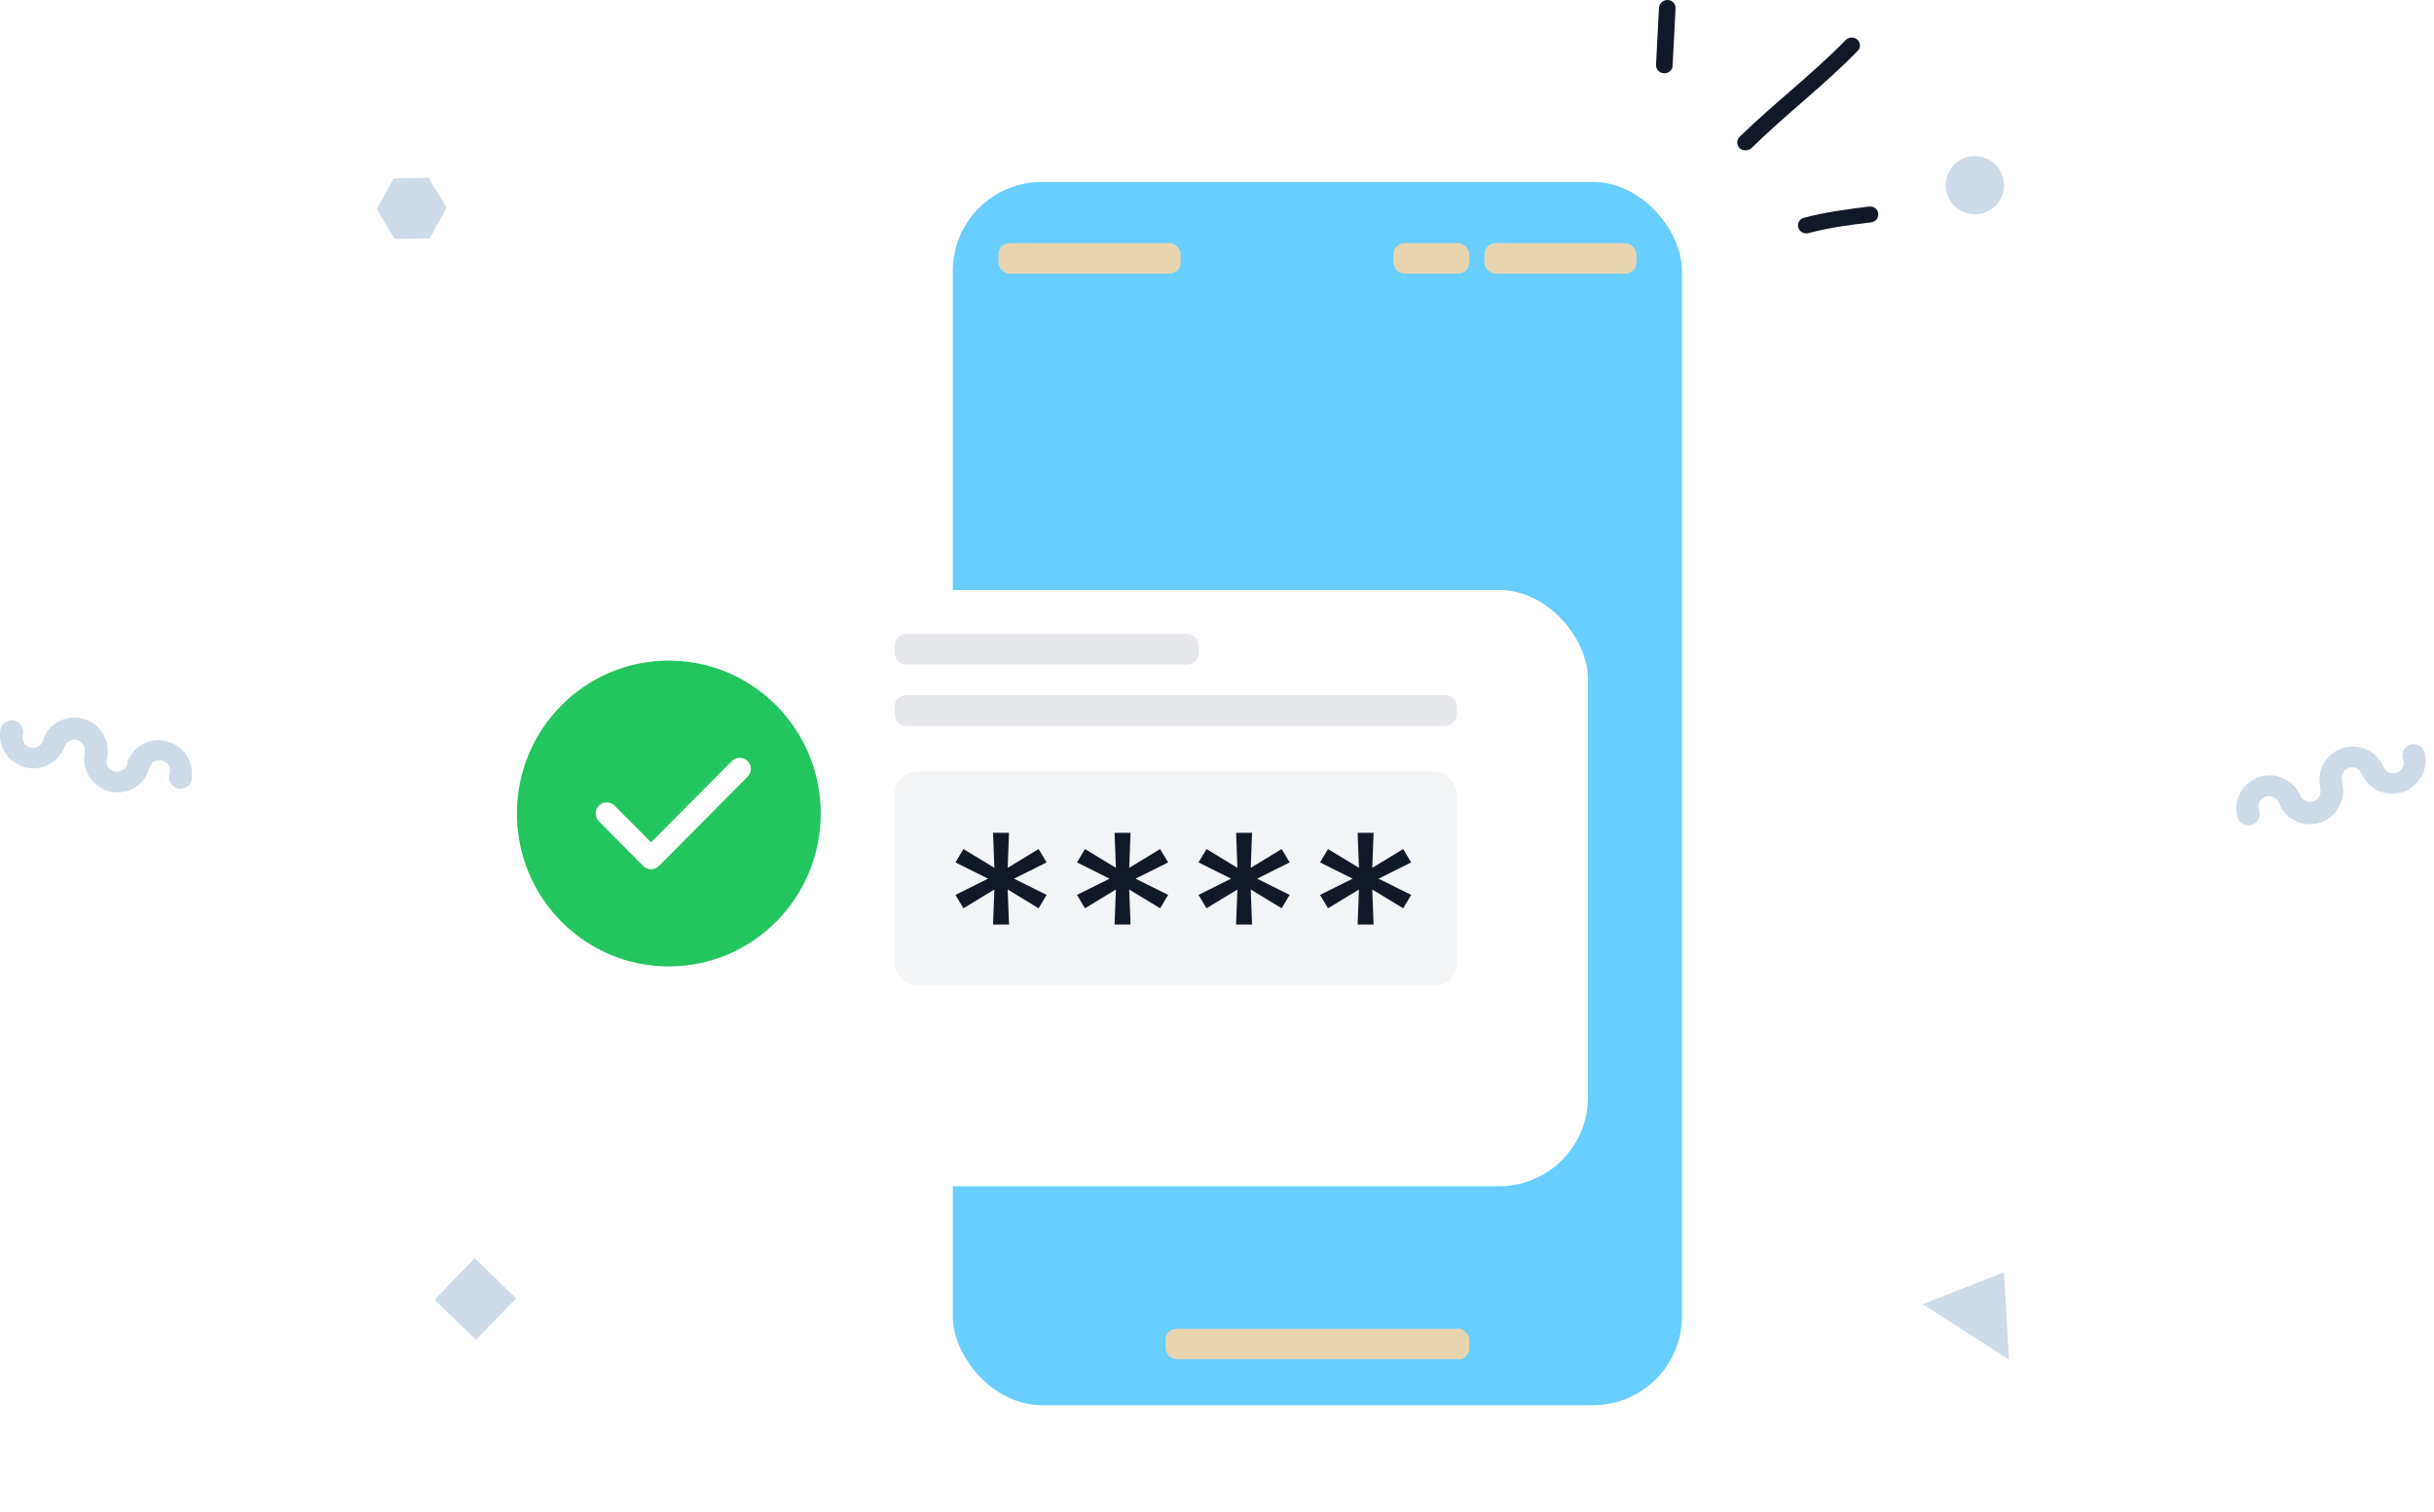 <svg width="219" height="136" viewBox="0 0 219 136" fill="none" xmlns="http://www.w3.org/2000/svg">
    <ellipse cx="118.414" cy="72" rx="63.586" ry="64" fill="white" />
    <rect x="85.73" y="16.374" width="65.607" height="110.056" rx="8" fill="#67CEFE" />
    <rect x="89.83" y="27.38" width="57.406" height="89.421" rx="4" fill="#67CEFE" />
    <rect x="89.83" y="21.877" width="16.402" height="2.751" rx="1" fill="#E8D5B0" />
    <rect x="104.865" y="119.552" width="27.336" height="2.751" rx="1" fill="#E8D5B0" />
    <rect x="133.567" y="21.877" width="13.668" height="2.751" rx="1" fill="#E8D5B0" />
    <rect x="125.367" y="21.877" width="6.834" height="2.751" rx="1" fill="#E8D5B0" />
    <g filter="url(#filter0_d_4451_14726)">
        <rect x="37" y="45.084" width="103.877" height="53.652" rx="8" fill="white" />
    </g>
    <ellipse cx="60.176" cy="73.197" rx="13.668" ry="13.757" fill="#22C55E" />
    <path d="M54.595 73.197L58.582 77.209L66.555 69.184" stroke="white" stroke-width="2" stroke-linecap="round"
        stroke-linejoin="round" />
    <rect x="80.5" y="57.047" width="27.336" height="2.751" rx="1" fill="#E5E7EB" />
    <rect x="80.5" y="62.55" width="50.572" height="2.751" rx="1" fill="#E5E7EB" />
    <rect x="80.5" y="69.428" width="50.572" height="19.26" rx="2" fill="#F3F4F6" />
    <path
        d="M89.349 83.185L89.469 80.033L86.686 81.724L85.967 80.52L88.9 79.058L85.967 77.597L86.686 76.393L89.469 78.084L89.349 74.931H90.786L90.666 78.084L93.45 76.393L94.168 77.597L91.235 79.058L94.168 80.52L93.45 81.724L90.666 80.033L90.786 83.185H89.349Z"
        fill="#111827" />
    <path
        d="M100.284 83.185L100.404 80.033L97.62 81.724L96.902 80.52L99.835 79.058L96.902 77.597L97.62 76.393L100.404 78.084L100.284 74.931H101.721L101.601 78.084L104.384 76.393L105.103 77.597L102.17 79.058L105.103 80.52L104.384 81.724L101.601 80.033L101.721 83.185H100.284Z"
        fill="#111827" />
    <path
        d="M111.218 83.185L111.338 80.033L108.554 81.724L107.836 80.52L110.769 79.058L107.836 77.597L108.554 76.393L111.338 78.084L111.218 74.931H112.655L112.535 78.084L115.318 76.393L116.037 77.597L113.104 79.058L116.037 80.52L115.318 81.724L112.535 80.033L112.655 83.185H111.218Z"
        fill="#111827" />
    <path
        d="M122.153 83.185L122.272 80.033L119.489 81.724L118.771 80.52L121.704 79.058L118.771 77.597L119.489 76.393L122.272 78.084L122.153 74.931H123.589L123.47 78.084L126.253 76.393L126.971 77.597L124.038 79.058L126.971 80.52L126.253 81.724L123.47 80.033L123.589 83.185H122.153Z"
        fill="#111827" />
    <path fill-rule="evenodd" clip-rule="evenodd"
        d="M162.308 19.597C164.218 19.083 166.217 18.824 168.157 18.587C168.575 18.537 168.963 18.815 168.992 19.206C169.052 19.598 168.753 19.956 168.366 20.005C166.486 20.234 164.546 20.478 162.726 20.973C162.338 21.08 161.92 20.859 161.801 20.479C161.682 20.1 161.92 19.704 162.308 19.597Z"
        fill="#111827" />
    <path fill-rule="evenodd" clip-rule="evenodd"
        d="M156.52 12.316C159.593 9.31 163.055 6.691 166.068 3.604C166.337 3.316 166.814 3.3 167.113 3.57C167.411 3.839 167.441 4.292 167.143 4.58C164.129 7.676 160.667 10.303 157.594 13.318C157.296 13.599 156.818 13.603 156.52 13.326C156.251 13.05 156.222 12.597 156.52 12.316Z"
        fill="#111827" />
    <path fill-rule="evenodd" clip-rule="evenodd"
        d="M150.76 0.754C150.671 2.474 150.581 4.195 150.492 5.915C150.492 6.309 150.134 6.614 149.716 6.594C149.298 6.575 149 6.24 149 5.845C149.089 4.122 149.179 2.399 149.268 0.676C149.298 0.282 149.656 -0.02 150.074 0.001C150.462 0.023 150.79 0.36 150.76 0.754Z"
        fill="#111827" />
    <path fill-rule="evenodd" clip-rule="evenodd" d="M180.313 114.47L173 117.354L180.75 122.316L180.313 114.47Z"
        fill="#CDDAE7" />
    <path fill-rule="evenodd" clip-rule="evenodd"
        d="M208.734 70.855L208.754 70.788C208.442 69.304 209.287 67.821 210.722 67.332C212.158 66.843 213.732 67.502 214.391 68.868L214.423 68.939C214.551 69.301 214.883 69.55 215.266 69.571C215.649 69.592 216.007 69.381 216.174 69.035C216.286 68.809 216.301 68.547 216.216 68.309C216.029 67.778 216.308 67.197 216.838 67.01C217.369 66.823 217.95 67.102 218.137 67.632C218.532 69.101 217.765 70.633 216.353 71.197C214.94 71.761 213.329 71.179 212.603 69.843L212.527 69.675C212.414 69.355 212.139 69.119 211.805 69.056C211.472 68.993 211.13 69.113 210.909 69.371C210.688 69.629 210.621 69.985 210.733 70.305L210.714 70.372C211.056 71.627 210.55 72.959 209.462 73.671C208.374 74.383 206.951 74.312 205.938 73.497C205.588 73.202 205.31 72.83 205.126 72.411L205.053 72.265C204.941 71.945 204.666 71.709 204.332 71.646C203.998 71.584 203.656 71.704 203.435 71.961C203.214 72.219 203.147 72.575 203.26 72.895C203.447 73.426 203.168 74.007 202.638 74.194C202.107 74.381 201.526 74.103 201.339 73.572L201.28 73.378C200.969 71.894 201.813 70.411 203.249 69.922C204.684 69.433 206.259 70.092 206.918 71.458L206.949 71.529C207.07 71.848 207.351 72.079 207.687 72.134C208.024 72.189 208.364 72.06 208.58 71.797C208.796 71.533 208.855 71.174 208.734 70.855Z"
        fill="#CDDAE7" />
    <circle cx="177.691" cy="16.666" r="2.62" transform="rotate(-1.01 177.691 16.666)" fill="#CDDAE7" />
    <path fill-rule="evenodd" clip-rule="evenodd"
        d="M9.661 68.1V68.02C9.894 66.503 8.945 65.055 7.46 64.663C5.976 64.272 4.436 65.065 3.891 66.5V66.58C3.795 66.952 3.483 67.23 3.102 67.282C2.72 67.335 2.345 67.152 2.151 66.82C2.022 66.603 1.986 66.344 2.051 66.1C2.195 65.548 1.864 64.984 1.311 64.84C0.759 64.696 0.195 65.028 0.051 65.58C-0.228 67.075 0.657 68.543 2.109 68.995C3.562 69.447 5.123 68.74 5.741 67.35C5.766 67.295 5.786 67.238 5.801 67.18C5.969 66.719 6.46 66.461 6.935 66.586C7.41 66.71 7.712 67.176 7.631 67.66C7.631 67.66 7.631 67.71 7.631 67.74C7.393 69.015 8.001 70.298 9.139 70.921C10.276 71.545 11.685 71.367 12.631 70.48C12.955 70.159 13.201 69.77 13.351 69.34C13.375 69.292 13.395 69.242 13.411 69.19C13.47 68.834 13.725 68.543 14.07 68.437C14.414 68.331 14.789 68.43 15.037 68.691C15.285 68.952 15.364 69.331 15.241 69.67C15.098 70.222 15.429 70.786 15.981 70.93C16.534 71.073 17.098 70.742 17.241 70.19C17.241 70.123 17.241 70.057 17.241 69.99C17.44 68.485 16.483 67.069 15.012 66.692C13.542 66.315 12.022 67.096 11.471 68.51V68.59C11.433 68.964 11.177 69.281 10.819 69.397C10.461 69.513 10.068 69.406 9.818 69.126C9.567 68.845 9.506 68.443 9.661 68.1Z"
        fill="#CDDAE7" />
    <rect x="42.703" y="113.207" width="5.19" height="5.19" transform="rotate(43.99 42.703 113.207)" fill="#CDDAE7" />
    <path fill-rule="evenodd" clip-rule="evenodd"
        d="M35.508 21.501L33.892 18.807L35.417 16.053L38.558 16L40.182 18.694L38.657 21.448L35.508 21.501Z"
        fill="#CDDAE7" />
    <defs>
        <filter id="filter0_d_4451_14726" x="23" y="37.084" width="135.877" height="85.652"
            filterUnits="userSpaceOnUse" color-interpolation-filters="sRGB">
            <feFlood flood-opacity="0" result="BackgroundImageFix" />
            <feColorMatrix in="SourceAlpha" type="matrix" values="0 0 0 0 0 0 0 0 0 0 0 0 0 0 0 0 0 0 127 0"
                result="hardAlpha" />
            <feOffset dx="2" dy="8" />
            <feGaussianBlur stdDeviation="8" />
            <feComposite in2="hardAlpha" operator="out" />
            <feColorMatrix type="matrix" values="0 0 0 0 0.067 0 0 0 0 0.094 0 0 0 0 0.153 0 0 0 0.1 0" />
            <feBlend mode="normal" in2="BackgroundImageFix" result="effect1_dropShadow_4451_14726" />
            <feBlend mode="normal" in="SourceGraphic" in2="effect1_dropShadow_4451_14726" result="shape" />
        </filter>
    </defs>
</svg>